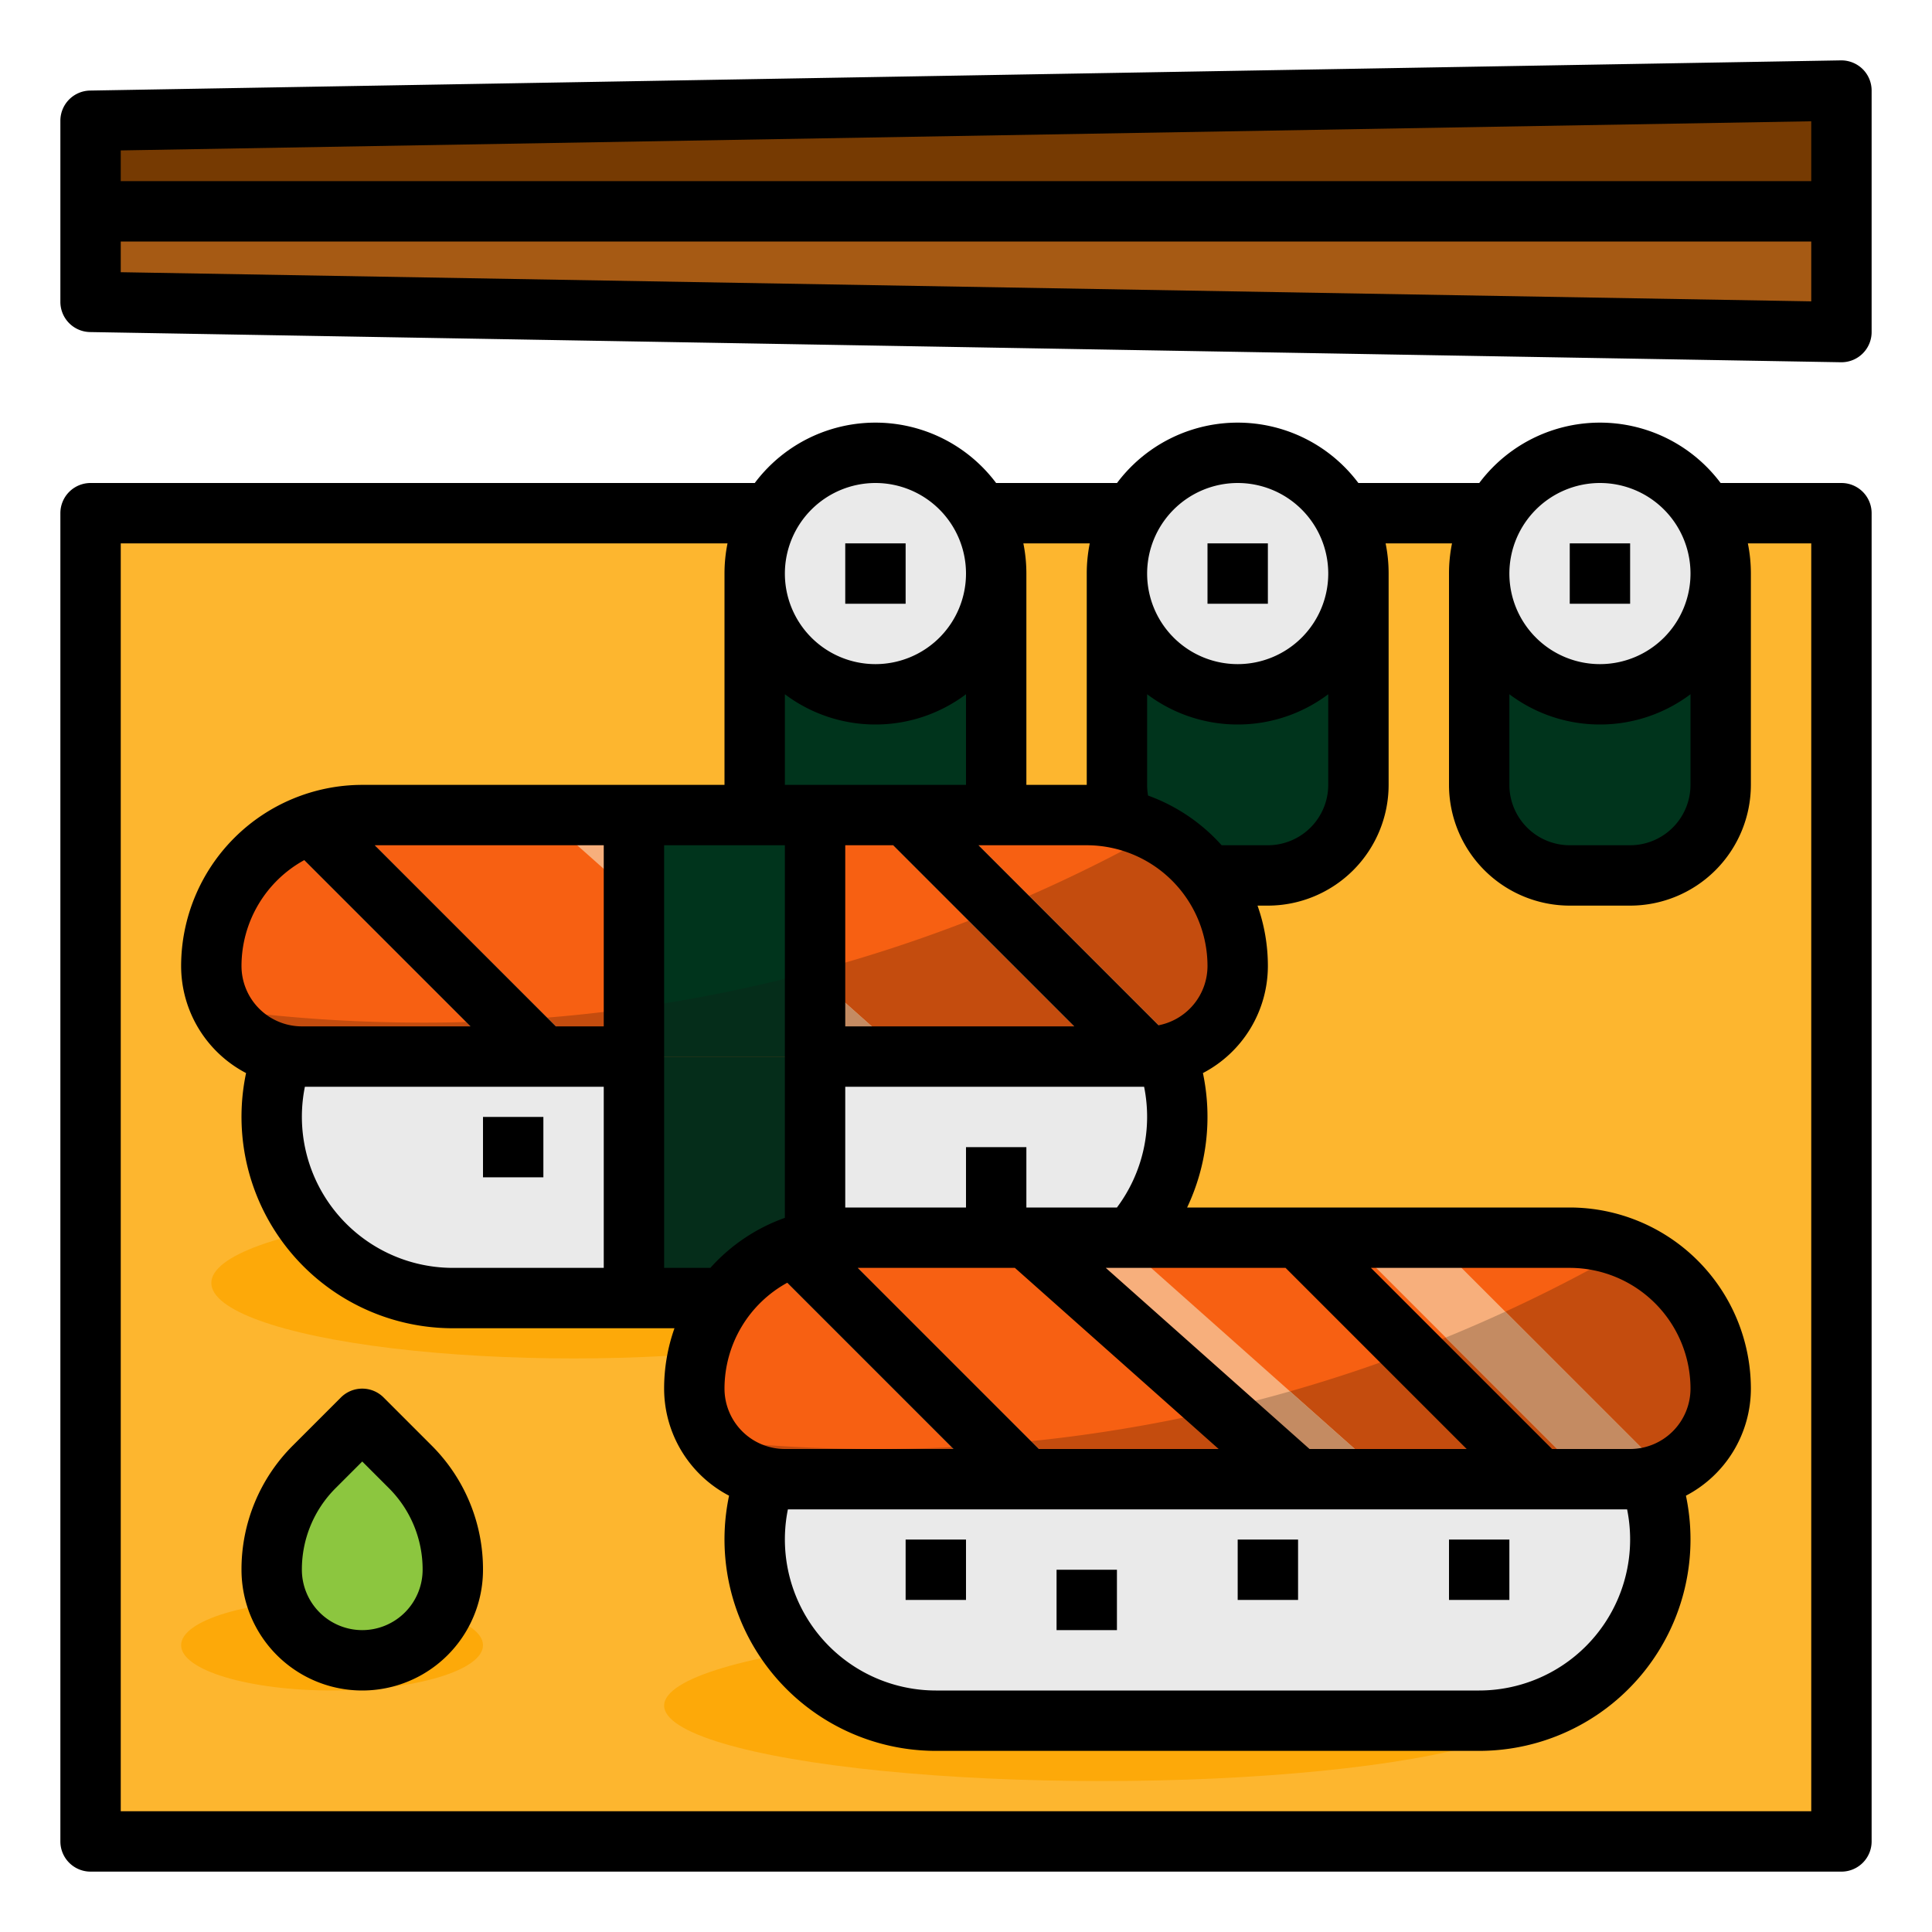 <svg height="512" viewBox="0 0 512 512" width="512" xmlns="http://www.w3.org/2000/svg"><g id="filled_outline" data-name="filled outline"><path d="m24 136h464v352h-464z" fill="#fdb62f"/><ellipse cx="152" cy="340" fill="#fda909" rx="96" ry="20"/><rect fill="#eaeaea" height="96" rx="48" width="240" x="72" y="248"/><ellipse cx="292" cy="452" fill="#fda909" rx="116" ry="20"/><rect fill="#eaeaea" height="96" rx="48" width="240" x="200" y="360"/><path d="m200 152v56a24 24 0 0 0 24 24h16a24 24 0 0 0 24-24v-56z" fill="#00341c"/><rect fill="#eaeaea" height="64" rx="32" width="64" x="200" y="120"/><path d="m296 152v56a24 24 0 0 0 24 24h16a24 24 0 0 0 24-24v-56z" fill="#00341c"/><rect fill="#eaeaea" height="64" rx="32" width="64" x="296" y="120"/><path d="m392 152v56a24 24 0 0 0 24 24h16a24 24 0 0 0 24-24v-56z" fill="#00341c"/><rect fill="#eaeaea" height="64" rx="32" width="64" x="392" y="120"/><path d="m80 280h224a24 24 0 0 0 24-24 40 40 0 0 0 -40-40h-192a40 40 0 0 0 -40 40 24 24 0 0 0 24 24z" fill="#f76012"/><path d="m488 88-464-8v-24h464z" fill="#a65a14"/><path d="m24 56h464v-32l-464 8z" fill="#763a02"/><path d="m168 216h48v128h-48z" fill="#052d1a"/><ellipse cx="88" cy="436" fill="#fda909" rx="40" ry="12"/><path d="m96 440a24 24 0 0 0 24-24 38.628 38.628 0 0 0 -11.314-27.314l-12.686-12.686-12.686 12.686a38.628 38.628 0 0 0 -11.314 27.314 24 24 0 0 0 24 24z" fill="#8cc63f"/><path d="m208 392h224a24 24 0 0 0 24-24 40 40 0 0 0 -40-40h-192a40 40 0 0 0 -40 40 24 24 0 0 0 24 24z" fill="#f76012"/><path d="m431.149 330.978a398.166 398.166 0 0 1 -199.149 53.022 404.51 404.51 0 0 1 -43.753-2.373 23.968 23.968 0 0 0 19.753 10.373h224a24 24 0 0 0 24-24 40 40 0 0 0 -24.851-37.022z" fill="#c44c0e"/><g fill="#f7af7c"><path d="m202.776 334.089 57.91 57.911h22.627l-63.755-63.755a39.748 39.748 0 0 0 -16.782 5.844z"/><path d="m356.686 328 64 64h11.314a23.918 23.918 0 0 0 9.4-1.912l-62.087-62.088z"/><path d="m343.958 392h24.084l-72-64h-24.084z"/></g><path d="m383.145 354.458 37.542 37.542h11.313a23.918 23.918 0 0 0 9.4-1.912l-42.48-42.482q-7.801 3.587-15.775 6.852z" fill="#c48b62"/><path d="m323.2 373.551 20.758 18.449h24.084l-26.186-23.276q-9.237 2.633-18.656 4.827z" fill="#c48b62"/><path d="m252.184 383.5 8.5 8.5h22.626l-10.1-10.1q-10.435 1.069-21.026 1.6z" fill="#c48b62"/><path d="m306.566 220.572a398.2 398.2 0 0 1 -194.566 50.428 403.6 403.6 0 0 1 -53.067-3.5 23.994 23.994 0 0 0 21.067 12.5h224a24 24 0 0 0 24-24 39.986 39.986 0 0 0 -21.434-35.428z" fill="#c44c0e"/><path d="m228.687 216 64 64h11.313a23.918 23.918 0 0 0 9.4-1.912l-62.087-62.088z" fill="#f7af7c"/><path d="m256.7 244.016 35.987 35.984h11.313a23.918 23.918 0 0 0 9.4-1.912l-40.686-40.688q-7.914 3.478-16.014 6.616z" fill="#c48b62"/><path d="m215.958 280h24.084l-72-64h-24.084z" fill="#f7af7c"/><path d="m195.908 262.178 20.05 17.822h24.084l-25.159-22.363q-9.399 2.495-18.975 4.541z" fill="#c48b62"/><path d="m168 216h48v64h-48z" fill="#00341c"/><path d="m168 267.111v12.889h48v-22.658a397.851 397.851 0 0 1 -48 9.769z" fill="#052d1a"/><path d="m74.776 222.089 57.911 57.911h22.626l-63.755-63.755a39.748 39.748 0 0 0 -16.782 5.844z" fill="#f7af7c"/><path d="m123.518 270.832 9.169 9.168h22.626l-10.346-10.347q-10.649.869-21.449 1.179z" fill="#c48b62"/><path d="m24 496h464a8 8 0 0 0 8-8v-352a8 8 0 0 0 -8-8h-32.02a39.96 39.96 0 0 0 -63.96 0h-32.04a39.96 39.96 0 0 0 -63.96 0h-32.04a39.96 39.96 0 0 0 -63.96 0h-176.02a8 8 0 0 0 -8 8v352a8 8 0 0 0 8 8zm376-312.019a39.924 39.924 0 0 0 48 0v24.019a16.019 16.019 0 0 1 -16 16h-16a16.019 16.019 0 0 1 -16-16zm24-55.981a24 24 0 1 1 -24 24 24.028 24.028 0 0 1 24-24zm-119.751 82.832a16.181 16.181 0 0 1 -.249-2.832v-24.019a39.924 39.924 0 0 0 48 0v24.019a16.019 16.019 0 0 1 -16 16h-12.253a48.164 48.164 0 0 0 -19.498-13.168zm127.751 197.168a40.045 40.045 0 0 1 -40 40h-144a40.045 40.045 0 0 1 -39.2-48h222.4a40.266 40.266 0 0 1 .8 8zm-312-72a40.045 40.045 0 0 1 -39.2-48h79.2v48zm40-64h-12.687l-48-48h60.687zm-79.373-44.059 44.06 44.059h-44.687a16.019 16.019 0 0 1 -16-16 32.025 32.025 0 0 1 16.627-28.059zm95.373-3.941h32v98.742a48.169 48.169 0 0 0 -19.747 13.258h-12.253zm32-40.019a39.924 39.924 0 0 0 48 0v24.019h-48zm60.958 152.019 54 48h-47.645l-48-48zm-44.958-112h12.687l48 48h-60.687zm-15.373 115.941 44.06 44.059h-44.687a16.019 16.019 0 0 1 -16-16 32.025 32.025 0 0 1 16.627-28.059zm223.373 44.059h-20.687l-48-48h52.687a32.036 32.036 0 0 1 32 32 16.019 16.019 0 0 1 -16 16zm-91.313-48 48 48h-41.645l-54-48zm-68.687-16v-16h-16v16h-32v-32h79.2a40.121 40.121 0 0 1 -7.2 32zm35.026-48.287-47.713-47.713h28.687a32.036 32.036 0 0 1 32 32 16.027 16.027 0 0 1 -12.974 15.713zm20.974-143.713a24 24 0 1 1 -24 24 24.028 24.028 0 0 1 24-24zm-39.2 16a40.028 40.028 0 0 0 -.8 8v56h-16v-56a40.028 40.028 0 0 0 -.8-8zm-56.8-16a24 24 0 1 1 -24 24 24.028 24.028 0 0 1 24-24zm-200 16h160.8a40.028 40.028 0 0 0 -.8 8v56h-96a48.055 48.055 0 0 0 -48 48 32.031 32.031 0 0 0 17.21 28.372 56.045 56.045 0 0 0 54.79 67.628h58.742a47.8 47.8 0 0 0 -2.742 16 32.031 32.031 0 0 0 17.21 28.372 56.045 56.045 0 0 0 54.79 67.628h144a56.045 56.045 0 0 0 54.79-67.628 32.031 32.031 0 0 0 17.21-28.372 48.055 48.055 0 0 0 -48-48h-101.4a56.2 56.2 0 0 0 4.186-35.628 32.031 32.031 0 0 0 17.214-28.372 47.8 47.8 0 0 0 -2.742-16h2.742a32.036 32.036 0 0 0 32-32v-56a40.028 40.028 0 0 0 -.8-8h17.6a40.028 40.028 0 0 0 -.8 8v56a32.036 32.036 0 0 0 32 32h16a32.036 32.036 0 0 0 32-32v-56a40.028 40.028 0 0 0 -.8-8h16.8v336h-448z"/><path d="m224 144h16v16h-16z"/><path d="m320 144h16v16h-16z"/><path d="m416 144h16v16h-16z"/><path d="m128 296h16v16h-16z"/><path d="m240 408h16v16h-16z"/><path d="m280 416h16v16h-16z"/><path d="m328 408h16v16h-16z"/><path d="m384 408h16v16h-16z"/><path d="m101.657 370.343a8 8 0 0 0 -11.314 0l-12.686 12.687a46.318 46.318 0 0 0 -13.657 32.97 32 32 0 0 0 64 0 46.318 46.318 0 0 0 -13.657-32.97zm-5.657 61.657a16.019 16.019 0 0 1 -16-16 30.43 30.43 0 0 1 8.97-21.657l7.03-7.029 7.03 7.029a30.43 30.43 0 0 1 8.97 21.657 16.019 16.019 0 0 1 -16 16z"/><path d="m23.862 88 464 8h.138a8 8 0 0 0 8-8v-64a8 8 0 0 0 -2.392-5.706 8.1 8.1 0 0 0 -5.746-2.294l-464 8a8 8 0 0 0 -7.862 8v48a8 8 0 0 0 7.862 8zm456.138-8.139-448-7.724v-8.137h448zm0-47.722v15.861h-448v-8.137z"/></g></svg>